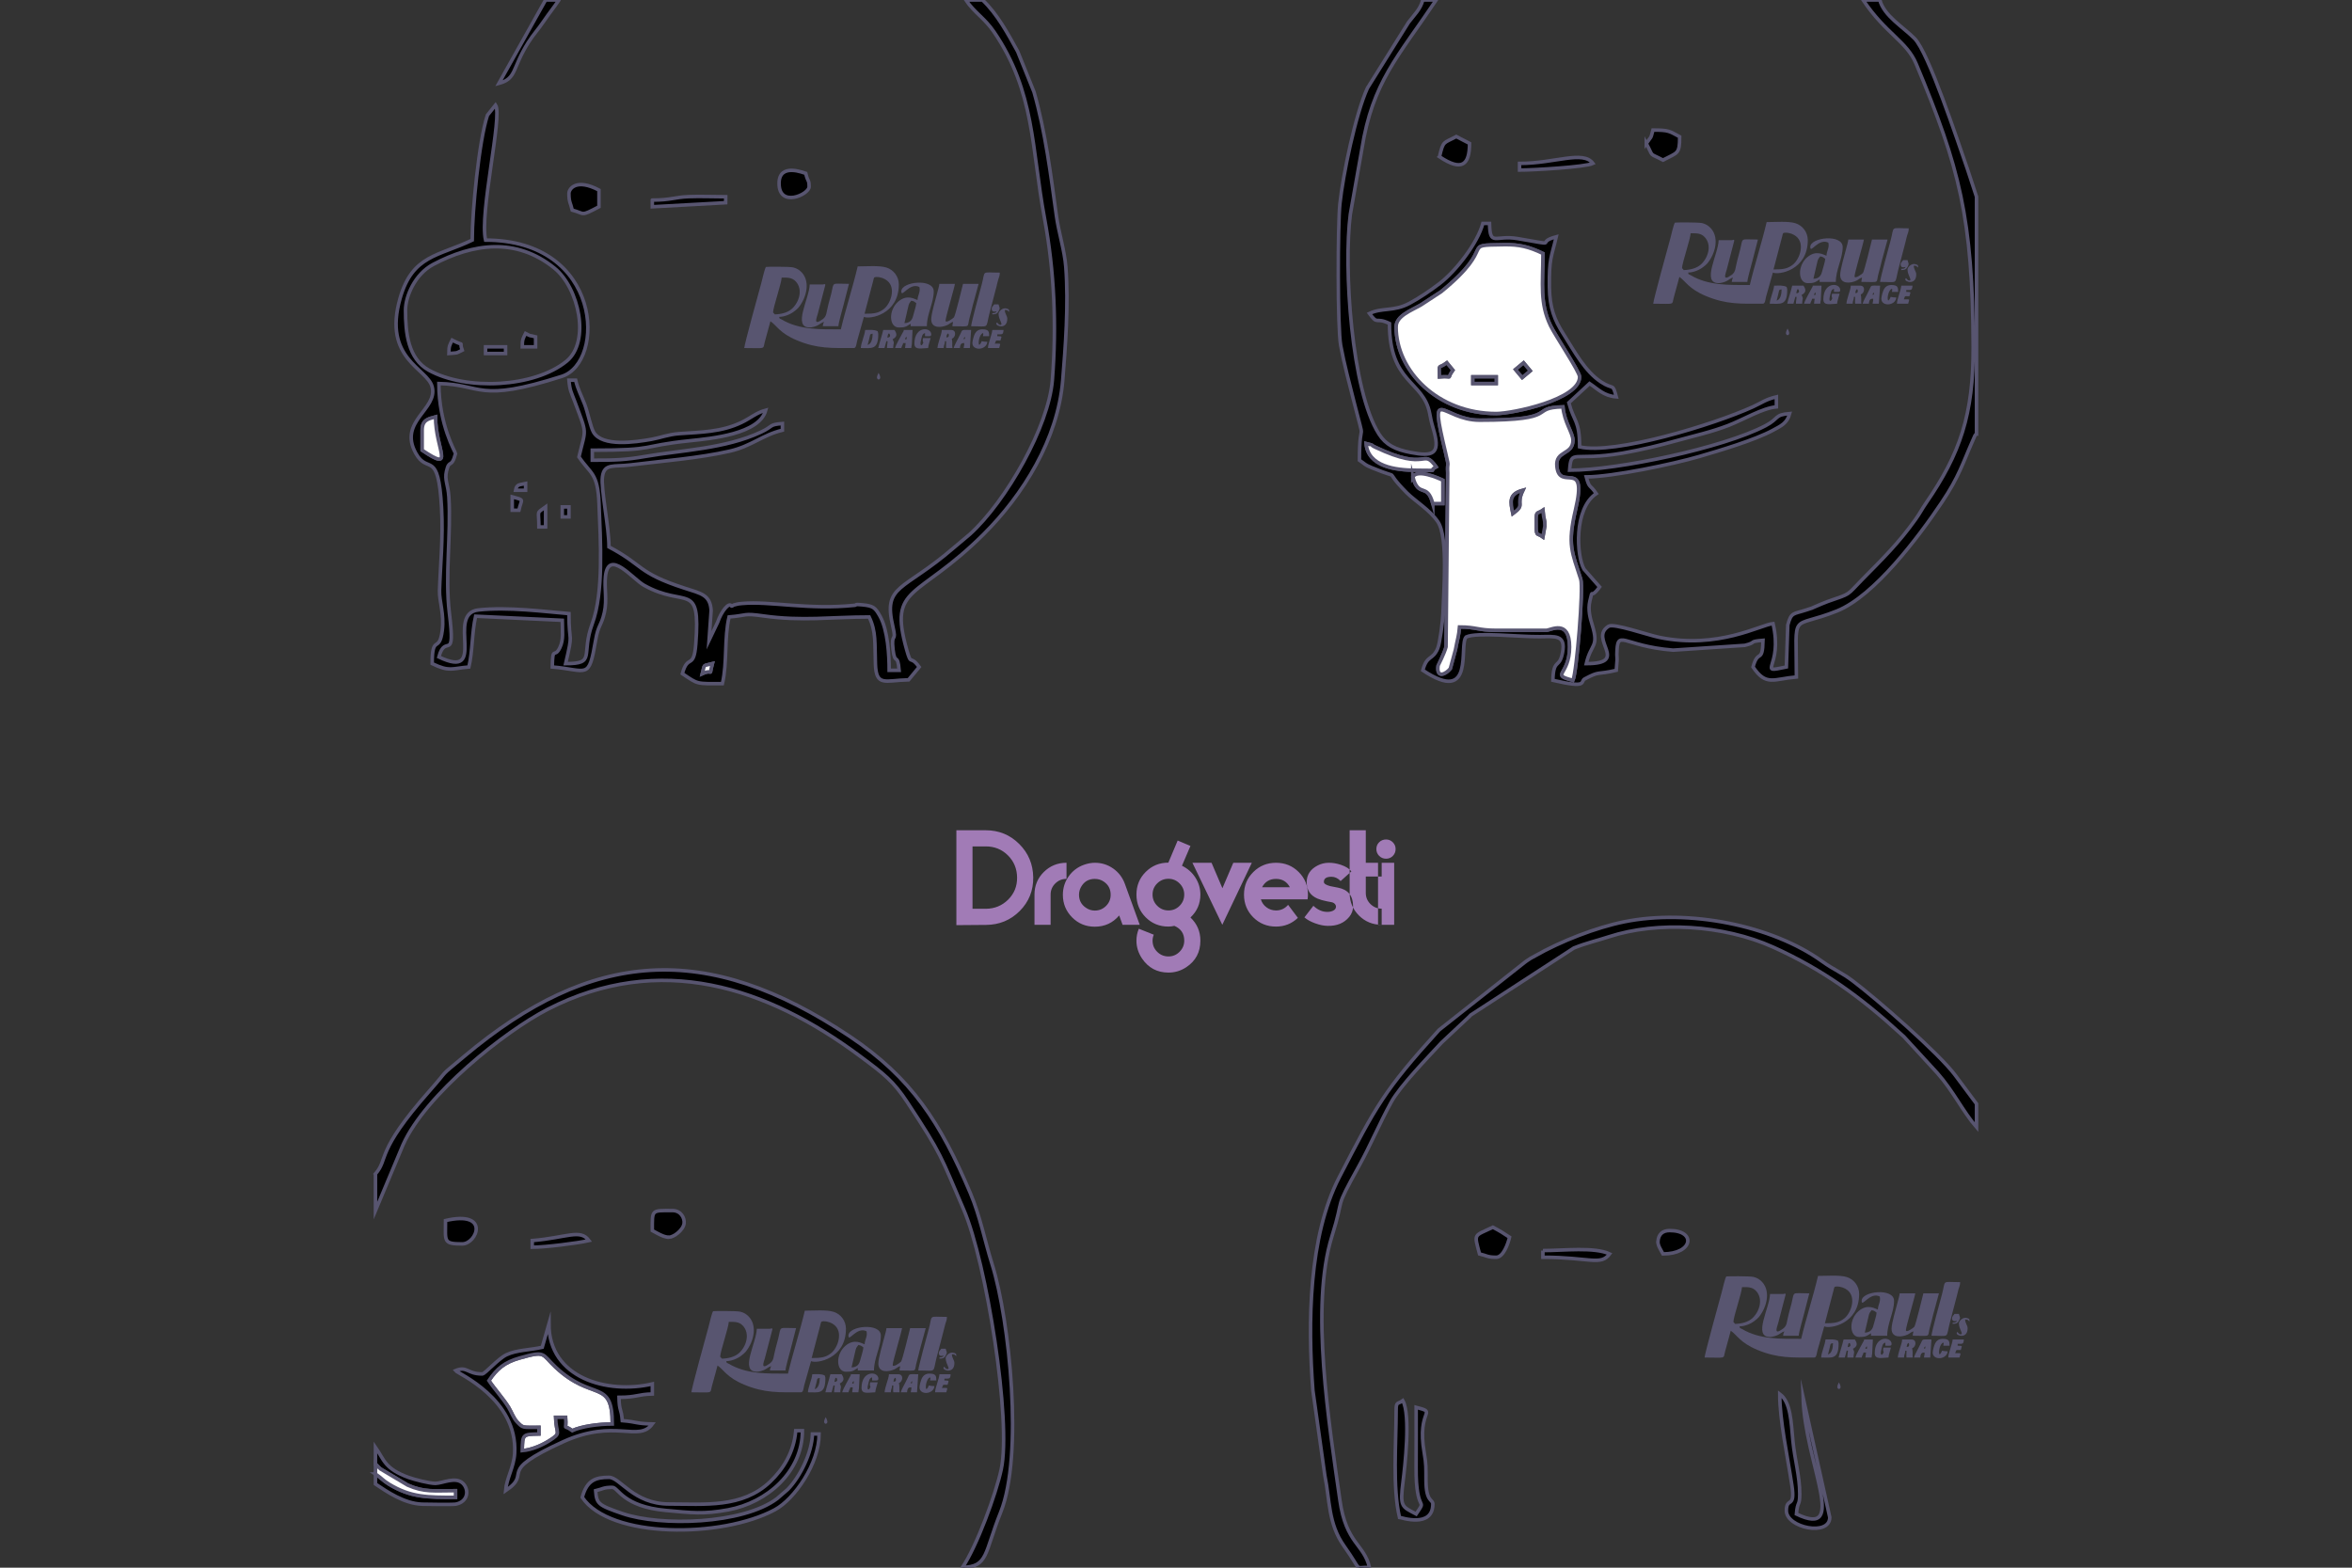 <?xml version="1.0" encoding="UTF-8"?>
<!DOCTYPE svg PUBLIC "-//W3C//DTD SVG 1.1//EN" "http://www.w3.org/Graphics/SVG/1.1/DTD/svg11.dtd">
<!-- Creator: CorelDRAW 2017 -->
<svg xmlns="http://www.w3.org/2000/svg" xml:space="preserve" width="50.8mm" height="33.867mm" version="1.1" style="shape-rendering:geometricPrecision; text-rendering:geometricPrecision; image-rendering:optimizeQuality; fill-rule:evenodd; clip-rule:evenodd"
viewBox="0 0 5079.98 3386.66"
 xmlns:xlink="http://www.w3.org/1999/xlink">
 <rect x="0" y="0" width="5079.98" height="3386.66" fill="#333333" stroke="none"/>
 <defs>
  <style type="text/css">
   <![CDATA[
    .str0 {stroke:#585570;stroke-width:7.62;stroke-miterlimit:22.926}
    .fil0 {fill:none}
    .fil3 {fill:#585570}
    .fil4 {fill:#A17BB6}
    .fil1 {fill:black}
    .fil2 {fill:white}
   ]]>
  </style>
 </defs>
 <g id="Capa_x0020_1">
  <rect class="fil0" x="-0" width="5079.99" height="3386.66"/>
  <rect class="fil0" x="-0" width="5079.99" height="3386.66"/>
  <g id="_2293499541344">
   <path class="fil1 str0" d="M3094.71 1087.83c-12.51,-46.85 -30.71,-10.79 -43.22,-57.63 10.2,-17.51 55.39,2.67 64.84,7.2l0 50.43 -21.62 0zm7.21 -79.24c-20.57,10.19 13.66,7.2 -43.23,7.2 -45.63,0 -103.96,-8.32 -108.06,-57.63 23.38,6.24 4.46,0.69 20.52,8.29 115.56,54.72 99.67,-0.31 130.77,42.14zm93.65 -100.87c179.03,0 104.39,-27.12 180.11,-28.81 2.71,32.66 21.61,56.38 21.61,72.04 0,32.54 -38.48,21.6 -34.67,56.9 5.99,55.46 66.93,-20.4 40.32,92.84 -18.09,76.98 -7.38,92.26 11.29,150.8 5.89,18.47 -8.79,201.17 -16.94,218.17 -49.83,-13.31 -7.21,-9.49 -7.21,-72.05 0,-61.3 -41.2,-36.02 -50.42,-36.02l-108.06 0c-40.01,0 -42.73,-7.21 -79.26,-7.21 -1.7,20.48 -4.52,25.81 -8.74,48.92l-11.1 40.96c-8.55,11.17 -30.44,23.1 -26.39,-6.22 0.1,-0.67 13.27,-26.13 17.17,-40.56l3.6 -375.74c-1.53,-27.16 3.79,-8.46 -3.95,-40.9 -37.68,-157.8 -8.63,-73.12 72.64,-73.12zm-180.1 -201.71c0,-23.72 33.27,-35.41 53.55,-47.3l43.56 -28.49c126.04,-102.71 36.16,-100.13 136.78,-101.65 31.83,-0.47 53.02,4.52 83.09,18.95 0,67.69 -7.16,106.94 16.59,156.31 10.04,20.9 62.66,99.38 62.66,110.25 0,49.06 -145.06,79.24 -180.1,79.24 -126.08,0 -216.13,-91.72 -216.13,-187.31zm1253.53 230.53l0 -511.49 -19.59 -59.66c-21.22,-60.96 -83.88,-251.29 -114.15,-282.09 -24.68,-25.11 -65.97,-48.8 -75.18,-83.3l-36.03 0c48.81,72.89 94.14,89.05 114.49,137.66 94.03,224.65 122.23,333.11 123.27,611.59 0.55,146.26 -27.97,230.56 -101.85,337.61 -9.05,13.12 -12.71,21.22 -22.56,35.07 -37.03,52.04 -71.36,85.34 -115.13,129.82 -35.13,35.7 -22.35,29.5 -74.78,47.69 -6.98,2.43 -21.54,8.82 -25.52,10.49 -15.63,6.57 1,0.56 -20.98,7.85 -27.71,9.2 -32.12,4.21 -39.62,32.42l-3.02 90.64c-66.27,14.04 -6.62,1.6 -28.81,-93.65 -26.32,2.18 -117.98,56.02 -245.79,29.66 -25.85,-5.33 -98.15,-30.94 -109.41,-23.95 -44.02,27.33 47.45,80.74 -48.24,80.74 10.43,-44.75 27.94,-34.49 12.69,-84.2 -4.1,-13.36 -9.52,-32.05 -4.82,-51.44 7.79,-32.12 -1.64,0.77 20.95,-30.07l-33.69 -38.34c-16,-27.83 -22.63,-130.47 26.48,-163.37 -14,-20.92 -14.57,-9.67 -21.61,-36.02 56.36,0 189.22,-27.95 244.11,-44.07 43.38,-12.73 120.11,-35.38 159.35,-56.77 16.61,-9.06 30.31,-14.72 36,-36.04 -34.14,2.84 -21.69,10.3 -52.69,26.55 -90.54,47.43 -318.49,95.92 -422.79,95.92 3.97,-47.6 4.96,-18.28 114.36,-36.93 37.82,-6.45 81.81,-17.16 117.08,-27.01 38.46,-10.73 74.31,-18.38 111.36,-32.71 32.34,-12.51 74.12,-37.76 103.86,-40.23l0 -21.61c-23.19,5.4 -31.46,12.76 -50.55,21.49 -83.7,38.24 -299.09,104.14 -374.49,86.57 0,-58.22 -12.19,-53.19 -23.28,-95.31l44.89 -41.57c18.75,12.56 30.43,26.56 57.63,28.82 -8.34,-31.24 -5.3,-14.1 -32.73,-32.11 -34.64,-22.76 -56.96,-64.92 -82.28,-105.03 -17.95,-28.44 -28.92,-53.71 -29.46,-100.31 -0.72,-62.86 4.24,-63.06 14.8,-108.35 -48.71,13 13.64,20.37 -83.61,3.89 -48.49,-8.21 -59.35,18.03 -60.48,-32.71l-14.4 0c-11.44,42.83 -58.69,103.3 -93.48,129.85 -18.93,14.44 -43.72,31.43 -65.22,42.84 -34.29,18.19 -58.8,8.65 -86.25,21.82 19.35,26.41 11.83,6.55 43.22,21.61 0,130 73.29,123.06 86.86,194.13 5,26.22 3.84,17.37 10.15,41.53 12.13,46.45 -3.99,52.05 -50.78,43.16 -33.56,-6.38 -54.09,-16.67 -68.93,-39.98 -59.64,-93.61 -76.58,-361.37 -61.82,-474.65l24.89 -140.81c23.15,-145.96 78.18,-199.24 160.5,-322.18l-28.82 0c-5.4,20.25 -18.05,31.56 -30.9,48.35l-88.68 141.85c-25.35,55.27 -52.82,186.52 -59.52,250.26 -4.66,44.26 -5.31,267.85 1.78,305.99 7.74,41.65 18.49,81.2 28.88,122.42 26.15,103.72 11.56,26.33 11.56,125.31 13.04,8.73 10.3,9.47 26.92,16.31 72.62,29.87 17.69,-4.24 75.47,54.2 17.31,17.49 49.64,36.55 67.12,62.56 22.57,33.58 12.07,152.78 10.84,198.57 -0.42,15.5 -6.55,64.08 -11.33,75.11 -11.43,26.36 -23.09,13.22 -32.14,47.11 114.27,76.52 76.87,-55.48 93.66,-72.04 23.48,-10.86 111.88,-0.17 159.12,-0.63 32.7,-0.32 56.2,-4.77 49.07,34.09 -6.66,36.29 -19.81,11.73 -20.89,60.2 77.65,18.09 57.96,2.74 68.8,-3.06 33.74,-18.05 24.27,-8.35 68.08,-18.56 0.2,-2.44 1.73,-22.84 1.74,-23 0.02,-1.68 -0.21,-3.72 -0.2,-5.4 0.01,-1.68 -0.32,-3.75 -0.29,-5.4 1.26,-59.17 9.98,-18.63 121.58,-9.78l154.67 -10.31c27.94,-6.8 6.08,-8.16 39.49,-10.95 -1.16,51.62 -10.96,17.74 -21.61,57.64 28.33,42.32 44.46,25.7 93.65,21.61 0,-147.67 -15.04,-101.28 87.82,-142.71 80.59,-32.47 176.09,-159.65 226.38,-234.7 37.58,-56.08 44.52,-83.34 67.24,-134.46 6.79,-15.26 2.27,-6.39 7.59,-14.04z"/>
   <path class="fil1 str0" d="M1517 1455.25c5.79,-21.71 -0.1,-15.82 21.61,-21.61 -8.31,31.1 3.46,10.24 -21.61,21.61zm-605.16 -525.91c0,-21.89 12.5,-24.46 28.82,-28.81 0,70.66 43.53,120.48 -28.82,72.03l0 -43.22zm-36.02 -259.36c0,-29.2 19.8,-77.49 59.78,-98.71 86.23,-45.76 179.37,-58.82 261.72,7.76 53.28,43.08 77.89,159.17 26.51,201.23 -69.84,57.17 -216.9,64.21 -297.64,19.47 -44.96,-24.92 -50.37,-80.85 -50.37,-129.75zm1246.33 -669.98l-36.03 0c18.34,27.37 40.25,38.71 60.8,68.88 88.3,129.65 80.95,251.06 109.03,402.46 21.14,113.96 26.32,230.56 17.03,349.48 -7.83,100.23 -99.66,262.04 -178.23,333.26l-35.22 29.62c-109.76,94.74 -152.5,78.58 -131.08,169.72 8.84,37.6 -4.29,9.75 0.41,50.1 4.08,35.01 9.91,5.28 13.18,44.52l-21.61 0c0,-31.93 -2.71,-86.37 -19.83,-117.05 -10.37,-18.56 -14.5,-22.09 -38.01,-24.38 -18.75,-1.83 -11.35,0.46 -16.7,1.01 -99.43,10.35 -183.03,-9.32 -242.66,-3.98 -11.21,1 -9.59,1.29 -18.38,3.33 -1.3,0.31 -4.31,3.61 -5.21,1.99 -4.78,-8.53 -21.22,10.54 -29.62,35.23l-18.62 39.01 4.55 -64.62c-2.25,-33.7 -21.38,-36.33 -57.54,-48.08 -102.51,-33.26 -87.4,-48.94 -163.14,-89.02 0,-43.33 -17.67,-125.31 -14.11,-151.73 3.94,-29.2 24.22,-20.97 60.3,-25.41 72.39,-8.9 148.21,-14.61 215.06,-29.89 46.29,-10.58 71.35,-35.32 113.38,-45.11l0 -14.41c-30.37,2.53 -18.17,5.34 -46.33,18.51 -77.46,36.24 -171.37,38.95 -249.96,52.62 -42.78,7.43 -63.9,8.12 -114.35,8.12l0 -21.62c142.75,0 99.08,-8.8 210.12,-20.4 47.35,-4.95 150.71,-14.41 164.5,-66.05 -20.87,5.58 -31.58,16.51 -52.65,26.6 -43.18,20.69 -87.01,20.69 -134.4,24.09 -23.23,1.67 -41.6,9.06 -59.97,12.28 -34.96,6.12 -105.77,16.67 -124.84,-15.3 -5.95,-9.96 -13.06,-44.34 -19.14,-60.11 -7.76,-20.1 -15.1,-32.87 -19.64,-52.4l-14.42 0c1.91,22.84 5.03,25.91 12.29,45.36 28.17,75.4 24.11,56.9 9.33,120.35 25.02,37.35 40.63,33.45 43.34,100.73 3.33,82.33 10.14,192.71 -14.53,259.47 -25.14,68 8.77,86.46 -57.62,86.46 17.03,-73.13 7.19,-39.12 7.19,-108.07 -53.68,-4.46 -130.91,-14.76 -195.24,-7.94 -71.88,7.62 21.7,153.13 -85.71,101.59 14.11,-52.85 36.11,16.04 22.72,-94.64 -9.75,-80.62 3.89,-170.24 -1.13,-251.25 -1.66,-26.8 -9.6,-36.01 -5.17,-55.45 6.33,-27.74 10.47,-3.96 19.6,-38.11 0,-2.46 -36.02,-61.83 -36.02,-151.29 94.82,2.11 82.65,42.94 265.5,-15.46 94.97,-30.33 88.14,-294.32 -164.65,-294.32 -13.44,-57.69 36.88,-269.07 21.62,-291.79l-17.52 21.86c-18.36,55.45 -32.92,208.34 -32.92,269.93 -73.09,35.07 -128.91,32.03 -155.68,125.3 -37.79,131.68 58.78,151.31 69.23,191.69 12.68,48.92 -73.71,74.07 -35.5,143.37 26.15,47.45 48.58,-10.78 55.78,118.07 3.63,65.08 -2.92,127.43 -4.43,178.68 -0.69,23.19 10.34,50.81 5.97,85.79 -6.42,51.39 -21.82,6.73 -21.82,72.04 37.78,18.12 41.66,10.33 79.26,7.2 8.09,-34.74 6.31,-73.33 14.49,-109.67l187.22 8.81c0,23.99 3.42,41.22 -5.38,59.46 -11.64,24.14 -15.18,-5.95 -16.23,41.4 76.74,6.39 78.63,29.44 93.54,-57.74 5.83,-34.04 12.29,-30.44 18.97,-60.28 6.15,-27.54 -0.42,-51.88 2.34,-77.51 6.61,-61.33 58.45,5.05 83.28,19.01 90.48,50.8 122.24,-11.3 111.92,126.32 -4.29,57.23 -17.44,20.98 -29.09,64.61 35.03,23.45 29.02,21.61 86.45,21.61 10.72,-46.03 3.69,-98.05 14.41,-144.09 41.26,-3.43 29.43,-8.55 74.06,-2.25 83.91,11.83 146.71,2.25 228.51,2.25 15.27,31.82 11.94,56.48 13.59,101.68 1.82,49.71 20.56,35.21 71.64,34.09l22.84 -27.7c-20.61,-28.13 -16.55,0.23 -27.17,-37.67 -39.25,-140.05 22.16,-105.81 165.85,-248.69 85.97,-85.49 161.06,-206.17 171.35,-332.96 5.73,-70.8 12.85,-163.35 6.67,-244.9 -2.65,-35.03 -15.44,-75.15 -20.19,-109.49 -12.41,-89.67 -23.55,-181.06 -48.52,-268.46l-35.16 -87.31c-20.99,-38.14 -44.01,-81.06 -75.95,-111.36z"/>
   <path class="fil2 str0" d="M3318.05 1123.85c0,-20.57 2.26,-13.17 14.4,-21.61 2.03,24.33 4.24,16.17 4.2,34.2l-4.2 23.43c-14.44,-10.58 -14.4,2.48 -14.4,-36.02zm-50.44 -14.4c-5.31,-25.1 -9.31,-42.17 21.62,-50.44 -16.2,33.77 6.38,29.92 -21.62,50.44zm-144.68 -128.61c7.74,32.44 2.42,13.74 3.95,40.9l-3.6 375.74c-3.9,14.43 -17.07,39.89 -17.17,40.56 -4.05,29.32 17.84,17.39 26.39,6.22l11.1 -40.96c4.22,-23.11 7.04,-28.44 8.74,-48.92 36.53,0 39.25,7.21 79.26,7.21l108.06 0c9.22,0 50.42,-25.28 50.42,36.02 0,62.56 -42.62,58.74 7.21,72.05 8.15,-17 22.83,-199.7 16.94,-218.17 -18.67,-58.54 -29.38,-73.82 -11.29,-150.8 26.61,-113.24 -34.33,-37.38 -40.32,-92.84 -3.81,-35.3 34.67,-24.36 34.67,-56.9 0,-15.66 -18.9,-39.38 -21.61,-72.04 -75.72,1.69 -1.08,28.81 -180.11,28.81 -81.27,0 -110.32,-84.68 -72.64,73.12z"/>
   <path class="fil2 str0" d="M3181.16 828.48l0 -14.4 50.44 0 0 14.4 -50.44 0zm123.92 -27.37l-17.29 14.4 -14.42 -17.29 17.29 -14.4 14.42 17.29zm-195.96 12.97c0,-31.32 -4.02,-15.32 15.85,-30.26l12.97 15.84c-16.22,22.14 4.64,11.62 -28.82,14.42zm-93.65 -108.07c0,95.59 90.05,187.31 216.13,187.31 35.04,0 180.1,-30.18 180.1,-79.24 0,-10.87 -52.62,-89.35 -62.66,-110.25 -23.75,-49.37 -16.59,-88.62 -16.59,-156.31 -30.07,-14.43 -51.26,-19.42 -83.09,-18.95 -100.62,1.52 -10.74,-1.06 -136.78,101.65l-43.56 28.49c-20.28,11.89 -53.55,23.58 -53.55,47.3z"/>
   <path class="fil1 str0" d="M4269 2435.02l0 -50.43 -46.12 -61.95c-34.89,-46.85 -167.7,-163.28 -221.32,-203.73 -23.89,-18.04 -41.08,-24.13 -65.99,-42.07 -108.89,-78.47 -289.16,-113.44 -427.3,-85.56 -60.88,12.29 -137.49,42.06 -192.81,73.75 -12.54,7.18 -6.71,3.05 -18.02,10.79 -1.26,0.85 -2.9,2.18 -4.15,3.06l-185.18 146.2c-119.51,131.81 -135.33,163.23 -215.33,317.79 -66.38,128.26 -68.17,315.22 -57.09,460.95l25.78 183.72c11.01,53.03 6.88,103.69 41.54,152.4 41.35,58.08 19.53,45.25 54.82,46.03 -11.88,-50.98 -50.43,-50.64 -63.84,-145.08 -23.1,-162.76 -64.62,-418.9 -17.28,-570 29.06,-92.72 2.5,-50.89 57.92,-151.01 26.3,-47.51 43.83,-90.88 70.13,-138.79 19.23,-35.03 79.1,-96.69 108.85,-128.89l59.48 -55.8c1.04,-1.05 2.45,-2.65 3.49,-3.71l222.67 -144.74c28.19,-11.27 47.51,-15.14 76.35,-24.52 104.16,-33.85 246.36,-25.95 353.99,22.51 107.26,48.31 190.09,108.84 274.69,186.38 1.09,1 2.7,2.41 3.79,3.41 1.08,1.02 2.74,2.38 3.81,3.4l72.43 78.86c34.47,38.75 55.35,83.28 84.69,117.03z"/>
   <path class="fil1 str0" d="M810.98 2535.88l0 79.24 59.52 -142.19c48.28,-107.94 219.37,-244.8 312.54,-292.62 242.59,-124.52 473.66,-48.22 674.64,101.34 52.88,39.35 72.02,54.05 102.08,99.64 75.43,114.42 71.5,115.38 121.56,231.44 49.54,114.84 103.49,457.46 81.22,561.5 -11.66,54.52 -52.97,165.98 -83.61,211.74 55.43,-1.23 46.98,-30.76 82.45,-119.26 48.9,-122.04 19.41,-414.04 -18.54,-535.4 -16.06,-51.39 -25.79,-103.66 -47.31,-154.41 -63.89,-150.69 -126.3,-248.39 -260.04,-337.91 -310.38,-207.74 -558.34,-187.45 -832.22,42.51 -60.77,51.02 -27.82,21.11 -75.81,75.49 -117.79,133.42 -87.42,145.46 -116.48,178.89z"/>
   <path class="fil2 str0" d="M1055.93 2982.54c12.82,19.14 30.97,38.66 42.8,58.05 5.91,9.68 10.54,23.56 18.69,31.75 12.68,12.77 9.88,11.06 46.57,11.06l0 14.41c-35.56,0.79 -35.23,0.46 -36.02,36.02 21.61,-1.8 44.18,-12.52 58.38,-21.45 27.98,-17.61 14.49,-13.52 13.66,-50.59l21.62 0c2.78,33.46 -7.73,12.59 14.4,28.81 19.21,-9.21 56.66,-14.41 86.45,-14.41 0,-99.03 -41.95,-47.44 -122.31,-122.67 -30.93,-28.96 -20.37,-36.12 -77.67,-19.93 -32.1,9.06 -48.99,22.7 -66.57,48.95z"/>
   <path class="fil1 str0" d="M1221.63 3061.79l-21.62 0c0.83,37.07 14.32,32.98 -13.66,50.59 -14.2,8.93 -36.77,19.65 -58.38,21.45 0.79,-35.56 0.46,-35.23 36.02,-36.02l0 -14.41c-36.69,0 -33.89,1.71 -46.57,-11.06 -8.15,-8.19 -12.78,-22.07 -18.69,-31.75 -11.83,-19.39 -29.98,-38.91 -42.8,-58.05 17.58,-26.25 34.47,-39.89 66.57,-48.95 57.3,-16.19 46.74,-9.03 77.67,19.93 80.36,75.23 122.31,23.64 122.31,122.67 -29.79,0 -67.24,5.2 -86.45,14.41 -22.13,-16.22 -11.62,4.65 -14.4,-28.81zm-237.74 -100.87c4.32,5.91 134.6,61 127.72,178.72 -1.76,30.06 -17.37,53.15 -19.66,80.64 61.08,-40.9 -26.05,-37.2 124.7,-105.84 111.53,-50.79 162.69,2.15 192.28,-38.25 -37.15,-0.82 -31.03,-4.39 -64.84,-7.2 -2.33,-27.99 -6.5,-18.77 -7.2,-50.43 38.36,0 40.3,-6.5 72.04,-7.2l0 -21.62c-96.89,22.58 -223.33,-12.44 -223.33,-129.67l-14.41 50.43c-25.41,5.92 -55.39,5.68 -77.43,16.22 -18.31,8.76 -46.16,41.41 -52.24,41.41 -32.82,0 -32.4,-17.63 -57.63,-7.21z"/>
   <path class="fil1 str0" d="M1322.48 3213.07c12.83,0 22.5,41.45 115.88,49.92 56.5,5.12 80.74,8.52 134.25,-1.32 84.42,-15.51 160.51,-82.24 160.51,-171.07l-14.41 0c-3.94,47.38 -27.6,83.82 -55.39,110.31 -60.15,57.33 -141.23,48.19 -218.37,48.19 -76.66,0 -105.65,-57.64 -129.68,-57.64 -28.01,0 -47.57,5.57 -57.63,43.22 59.84,89.36 301.71,88.31 415.85,26.82 42.91,-23.12 95.65,-100.01 95.65,-163.69l-14.4 0c-0.91,40.25 -26.82,92.68 -53.23,119.68l-23.19 20.03c-74.13,55.69 -251.83,60.26 -333.41,32.36 -53.93,-18.43 -56.11,-21.52 -58.45,-49.6 16.16,-3.76 16.56,-7.21 36.02,-7.21z"/>
   <path class="fil1 str0" d="M3094.71 3249.1c0,-10.29 -14.51,-4.14 -14.78,-50.06 -0.17,-28.35 0.61,-34.91 -3.89,-60.95 -16.54,-95.51 30.68,-85.09 -17.35,-97.91 0,43.22 0.21,86.51 -0.06,129.73 -0.65,104.93 25.62,62.63 0.06,100.8 -31.35,-16.59 -35.34,-14.98 -28.2,-71.29 3.72,-29.29 16.68,-142.86 -0.62,-173.66 -11.29,8.28 -14.4,1.33 -14.4,21.62 0,69.69 -7.93,165.58 7.2,230.53 2.81,0.24 72.04,24.15 72.04,-28.81z"/>
   <path class="fil1 str0" d="M3894.38 3018.56c3.95,143 99.61,306.85 -14.41,252.15 2.46,-29.6 7.2,-16.1 7.2,-43.23 0,-38.93 -10.69,-73.2 -14.77,-114.9 -3.97,-40.66 -4.46,-83.64 -28.45,-101.22 0,57.46 16.55,132.37 26.36,197.81 7.73,51.59 -11.96,23.73 -11.96,54.33 0,36.98 93.66,56.02 93.66,14.41l-57.63 -259.35z"/>
   <path class="fil1 str0" d="M810.98 3162.65l7.08 7.34c0.96,0.83 2.71,2.48 3.82,3.37l58.7 34.96c36.15,15.8 55.92,11.96 103.31,11.96l0 14.4c-59.99,0 -96.5,0.38 -144.14,-28.76 -13.34,-8.15 -15.31,-12.66 -28.77,-21.66l0 21.61c24.6,16.47 61.64,42.12 100.5,43.58 9.83,0.37 66.39,1.07 72.72,-0.09 26.53,-4.87 29.57,-30.98 15.76,-44.76 -15.58,-15.53 -44.12,-0.34 -59.33,-0.06 -12.77,0.23 -46.58,-8.62 -57.92,-12.76 -52.23,-19.08 -52.61,-37.65 -71.73,-65.15l0 36.02z"/>
   <path class="fil2 str0" d="M3058.69 1015.79c56.89,0 22.66,2.99 43.23,-7.2 -31.1,-42.45 -15.21,12.58 -130.77,-42.14 -16.06,-7.6 2.86,-2.05 -20.52,-8.29 4.1,49.31 62.43,57.63 108.06,57.63z"/>
   <path class="fil1 str0" d="M3555.78 309.78c16.88,31.9 4.12,19.14 36.02,36.02 31.59,-16.72 36.02,-12.35 36.02,-50.43 -22.46,-11.89 -22.59,-14.41 -57.63,-14.41 -5.54,20.75 -2.85,12.17 -14.41,28.82z"/>
   <path class="fil1 str0" d="M3231.6 2715.99c15.09,0 25.38,-28.52 28.81,-43.23 -14.33,-9.6 -19.96,-13.11 -36.02,-21.61 -41.61,19.96 -40.84,12.29 -28.82,57.63 16.16,3.76 16.57,7.21 36.03,7.21z"/>
   <path class="fil1 str0" d="M1228.82 417.84c0,19.46 3.45,19.87 7.21,36.02 27.95,7.42 16.74,14.44 57.63,-7.2l0 -36.03c-48.89,-25.86 -64.84,-2.9 -64.84,7.21z"/>
   <path class="fil1 str0" d="M1207.21 0l-28.81 0 -100.86 180.1c38.75,-10.35 28.29,-32.72 63.26,-88.03 11.94,-18.88 20.49,-26.94 33.36,-45.88 12.65,-18.59 22.58,-30.55 33.05,-46.19z"/>
   <path class="fil1 str0" d="M1444.95 2672.76c9.59,0 30.95,-15.17 32.61,-30.2 1.23,-11.12 -6.65,-27.44 -25.4,-27.44 -45.8,0 -43.23,-2.43 -43.23,43.23 9.1,4.81 23.82,14.41 36.02,14.41z"/>
   <path class="fil1 str0" d="M998.29 2687.17c31.67,0 60.9,-73.01 -36.02,-50.44 0,45.13 -5.52,50.44 36.02,50.44z"/>
   <path class="fil1 str0" d="M1682.69 396.23c0,53.36 64.84,23.8 64.84,7.2 0,-16.5 -2.44,-8.38 -7.21,-28.82 -3.44,-0.82 -57.63,-24.04 -57.63,21.62z"/>
   <path class="fil2 str0" d="M810.98 3184.26c13.46,9 15.43,13.51 28.77,21.66 47.64,29.14 84.15,28.76 144.14,28.76l0 -14.4c-47.39,0 -67.16,3.84 -103.31,-11.96l-58.7 -34.96c-1.11,-0.89 -2.86,-2.54 -3.82,-3.37l-7.08 -7.34 0 21.61z"/>
   <path class="fil1 str0" d="M3109.12 338.6c48.81,32.68 64.84,17.06 64.84,-28.82l-28.61 -14.8c-27.66,14.91 -28,8.27 -36.23,43.62z"/>
   <path class="fil2 str0" d="M911.84 929.34l0 43.22c72.35,48.45 28.82,-1.37 28.82,-72.03 -16.32,4.35 -28.82,6.92 -28.82,28.81z"/>
   <path class="fil2 str0" d="M3051.49 1030.2c12.51,46.84 30.71,10.78 43.22,57.63l21.62 0 0 -50.43c-9.45,-4.53 -54.64,-24.71 -64.84,-7.2z"/>
   <path class="fil1 str0" d="M3282.02 353l0 14.41c29.31,0 142.05,-6.51 158.5,-14.41 -21.16,-28.87 -81.77,0 -158.5,0z"/>
   <path class="fil1 str0" d="M3581.01 2680.91c-0.93,9.14 5.42,17.72 10.79,27.87 65.22,0 72.07,-50.43 14.41,-50.43 -15.93,0 -23.78,8.67 -25.2,22.56z"/>
   <path class="fil1 str0" d="M3332.45 2701.57l0 14.42c101.44,0 124.85,19.04 144.08,-7.21 -31.92,-15.32 -99.75,-7.21 -144.08,-7.21z"/>
   <path class="fil1 str0" d="M1408.93 432.25l0 14.41 158.4 -8.77 0.1 -12.84c-25.64,0 -54.32,-1.27 -79.52,-0.28 -31.97,1.27 -38.56,7.48 -78.98,7.48z"/>
   <path class="fil1 str0" d="M1149.58 2694.37c27.76,0 98.41,-8.8 122.47,-14.41 -18.87,-25.76 -47.13,-6.26 -122.47,0l0 14.41z"/>
   <path class="fil1 str0" d="M3318.05 1123.85c0,38.5 -0.04,25.44 14.4,36.02l4.2 -23.43c0.04,-18.03 -2.17,-9.87 -4.2,-34.2 -12.14,8.44 -14.4,1.04 -14.4,21.61z"/>
   <polygon class="fil1 str0" points="3181.16,828.48 3231.6,828.48 3231.6,814.08 3181.16,814.08 "/>
   <path class="fil1 str0" d="M3267.61 1109.45c28,-20.52 5.42,-16.67 21.62,-50.44 -30.93,8.27 -26.93,25.34 -21.62,50.44z"/>
   <path class="fil1 str0" d="M1127.97 749.24l28.82 0 0 -21.62c-19.07,-5.06 -5.92,0.57 -21.61,-7.2 -5.05,10.17 -7.21,11.96 -7.21,28.82z"/>
   <path class="fil1 str0" d="M3109.12 814.08c33.46,-2.8 12.6,7.72 28.82,-14.42l-12.97 -15.84c-19.87,14.94 -15.85,-1.06 -15.85,30.26z"/>
   <polygon class="fil1 str0" points="1048.72,763.64 1091.95,763.64 1091.95,749.24 1048.72,749.24 "/>
   <path class="fil1 str0" d="M969.48 763.64c22.3,-1.89 13.62,0.09 28.81,-7.2 -8.52,-23.57 9.34,-5.24 -21.61,-21.62 -5.05,10.19 -7.2,11.97 -7.2,28.82z"/>
   <path class="fil1 str0" d="M1163.99 1138.26l14.41 0 0 -43.23c-20.84,15.28 -14.41,5.87 -14.41,43.23z"/>
   <polygon class="fil1 str0" points="3273.37,798.22 3287.79,815.51 3305.08,801.11 3290.66,783.82 "/>
   <path class="fil1 str0" d="M1106.36 1102.24l14.4 0c5.28,-24.9 13.76,-21.3 -14.4,-28.82l0 28.82z"/>
   <polygon class="fil1 str0" points="1214.42,1116.64 1228.82,1116.64 1228.82,1095.03 1214.42,1095.03 "/>
   <path class="fil2 str0" d="M1517 1455.25c25.07,-11.37 13.3,9.49 21.61,-21.61 -21.71,5.79 -15.82,-0.1 -21.61,21.61z"/>
   <path class="fil1 str0" d="M1113.56 1059.01l21.62 0 0 -14.4c-12.64,3.02 -19.31,0.9 -21.62,14.4z"/>
   <g>
    <path class="fil3" d="M3636.66 583.41l-3.75 -4.33c0.34,-11.5 18.3,-63.22 18.56,-75.1 10.79,0 21.98,-1.09 30.63,8.42 15.69,17.25 7.3,44.31 -8.05,58.59 -9.4,8.73 -24.14,12.13 -37.39,12.42zm193.86 -1.34l18.78 -71.43c1.45,-6.06 1.01,-8 6.8,-8 9.57,0 17.62,3.42 23.15,7.81 20.15,16.03 7.31,49.95 -6.75,61.09 -11.65,9.21 -21.59,10.53 -41.98,10.53zm-259.83 74.04c46.94,0 40.22,3.45 44.15,-12.4 1.35,-5.43 2.85,-9.9 4.05,-14.79 2.63,-10.71 5.98,-20.56 8.35,-30.7 13.68,9.16 19.75,25.57 57.1,41.18 44.75,18.7 75.7,16.71 123.3,16.71 5.07,0 5.43,-9.94 6.72,-14.82l14.82 -52.49c12.34,5.92 75.39,-5.03 75.39,-70.01 0,-17.08 -11.21,-31.75 -26.72,-36.56 -15.66,-4.85 -42.1,-2.48 -62.14,-2.48 -10.02,43 -26.76,94.81 -36.35,135.97 -45.59,0 -89.49,1.48 -128.05,-21.38 -4.66,-2.77 -3.78,-0.11 -5.23,-5.54 11.42,0 24.57,-5.63 32.52,-11.91 2.69,-2.12 6.51,-4.92 8.67,-7.49 18.68,-22.11 28.03,-60.74 3.48,-80.46 -4.12,-3.31 -8.4,-5.5 -14.53,-7.02 -7.71,-1.92 -57.79,-1.54 -58.49,-1.03 -2.57,1.92 -8.45,28.66 -10.1,34.44 -4.69,16.38 -36.78,133.56 -36.94,140.78z"/>
    <path class="fil3" d="M3974.57 594.18c0,20.44 22.46,18 35.03,12.14 4.49,-2.1 7.02,-5.4 12.09,-6.75 -0.43,5.23 -1.21,3.5 -1.35,9.42 43,0 30.05,4.77 37.86,-21.38 2.22,-7.43 3.91,-15.21 6.02,-23.6l12.67 -46.56 -33.66 0c-1.49,6.4 -16.79,68.68 -19.42,72.12 -1.97,2.56 -18.27,14.1 -18.27,7.3 0,-7 19.6,-72.38 20.19,-79.42l-33.66 0c-0.46,5.59 -2.87,12.82 -4.31,18.57 -3.81,15.24 -13.19,45.67 -13.19,58.16z"/>
    <path class="fil3" d="M3740.32 518.79l-28.27 0c-0.67,30.36 -37.73,92.89 0,92.89 5.29,0 13.19,-2.47 17.08,-4.46 4.67,-2.37 9.07,-6.37 13.88,-7.65 -1.41,2.95 -2.34,5.29 -2.69,9.42l33.66 0c0.78,-9.42 8.35,-34.73 11.04,-45.5l11.85 -46.04c-39.68,0 -31.69,-5.28 -38.23,21 -2.05,8.25 -4.15,15.71 -6.21,23.41 -4.88,18.27 -2.98,25.07 -12.44,31.99 -21.55,15.78 -12.39,-3.89 -10.44,-11.78l16.16 -61.93c0,-3.82 -2.88,-1.35 -5.39,-1.35z"/>
    <path class="fil3" d="M3916.68 602.26l8.89 -38.24c1.95,-6.43 3.02,-5.9 5.92,-10.23 7.84,1.83 5.51,1.86 10.77,5.39 -0.68,8.18 -4.83,18.84 -6.71,26.94 -2.09,8.99 -6.57,15.87 -18.87,16.14zm-6.73 -68.66c0,15.74 17.15,-19.93 39.04,-9.42 2.7,11.58 -3.79,17.41 -4.04,28.27 -5.41,-1.45 -21.87,-13.43 -41.36,3.06 -22.15,18.74 -20.22,56.17 0.98,56.17 12.41,0 15.13,-1.08 25.58,-8.07l0 5.38 35 0c0,-26.72 14.81,-50.42 14.81,-75.39 0,-28.52 -70.01,-21.23 -70.01,0z"/>
    <path class="fil3" d="M4060.73 608.99c40.18,0 31.03,6.53 39.32,-26.65l15.35 -58.69c1.43,-5.75 2.15,-9.43 3.78,-15.08 1.73,-6.02 3.48,-8.04 3.48,-15.36 -41.79,0 -30.33,-6.12 -39.32,26.65 -3.26,11.91 -22.45,81.99 -22.61,89.13z"/>
    <path class="fil3" d="M3837.25 649.38c1.1,-4.73 2.16,-8.87 3.55,-13.96 2.03,-7.44 0.38,-9.7 7.22,-10.27 0,10.46 -2.56,22.04 -10.77,24.23zm-14.81 6.73c22.66,0 37.7,4.94 37.7,-29.62 0,-3.63 -0.64,-3.71 -1.35,-6.73 -8.06,-3.87 -15.45,-2.69 -26.92,-2.69 -0.93,11.11 -9.2,28.93 -9.43,39.04z"/>
    <path class="fil3" d="M3881.68 633.44c-0.26,-0.44 -3.19,2.48 -0.9,-4.94 2.06,-6.68 0.93,-2.44 3.59,-3.49 3.7,7.72 -1.39,7.46 -2.69,8.43zm-21.54 22.67l13.46 0c1.16,-4.96 2.81,-9.53 4.04,-14.81l2.69 0c-0.13,5.86 -1.34,7.35 -1.34,14.81l13.46 0c0,-11.21 3.55,-9.59 -1.35,-18.85 11.62,-6.15 8.81,-13.08 4.04,-20.19l-24.23 0c-3.14,13.48 -7.76,26.13 -10.77,39.04z"/>
    <path class="fil3" d="M4007.18 633.07c0.95,-4.6 0.31,-5.5 3.74,-8.58 1.29,1.96 1.24,-0.07 1.57,3.44 0.57,6 -4.76,5.09 -5.31,5.14zm-19.15 23.04l13.47 0c0.16,-7.51 2.52,-7.3 2.69,-14.81l2.69 0c0,7.23 -0.9,10.55 0,14.81l13.46 0c-1.09,-5.15 0.62,-11.76 -1.34,-20.19 8.4,-2.25 10.99,-18.85 -1.35,-18.85l-20.19 0c-0.13,5.98 -3.18,13.59 -4.82,19.41 -1.54,5.47 -4.49,14.49 -4.61,19.63z"/>
    <path class="fil3" d="M3938.22 646.69c0,14.98 16.46,9.42 29.62,9.42 0.57,-6.82 3.81,-14.77 5.39,-21.54l-16.16 0c-0.75,3.22 -1.16,2.89 -0.67,6.33 0.83,5.86 2.12,0.88 0.67,4.44 -3.25,7.96 -7.87,5.99 -4.65,-5.9 2,-7.38 2.15,-13.9 8.69,-15.64l0 6.73c9.65,0 13.46,1.33 13.46,-4.04 0,-15.72 -36.35,-18.93 -36.35,20.2z"/>
    <path class="fil3" d="M3917.98 637.44c1.44,-4.17 0.16,-3.57 3.59,-5.54 -0.4,7.95 0.27,4.22 -3.59,5.54zm-21.49 18.67l13.46 0c1.2,-5.14 2.84,-5.63 4.04,-10.77l5.39 0 -1.35 10.77 13.46 0c0.1,-4.47 0.79,-4.76 1.15,-8.27l1.54 -30.77 -18.84 0c-1.1,4.71 0.32,0.4 -1.89,4.85 -4.28,8.62 -15.11,26.26 -16.96,34.19z"/>
    <path class="fil3" d="M4047.47 631.78c-0.28,5.85 1.08,3.58 -2.86,5.4 0.75,-4.21 0.11,-2.72 2.86,-5.4zm-24.43 24.33l13.46 0c0.9,-10.86 4.75,-10.67 9.42,-10.77 0,6.43 -0.91,5.58 -1.34,10.77l13.46 0 2.69 -39.04c-21.32,0 -18.23,-1.78 -22.91,8.05 -1.6,3.37 -3.05,6.18 -4.91,9.9 -2.87,5.74 -8.56,15.48 -9.87,21.09z"/>
    <path class="fil3" d="M4063.43 645.34c0,17.52 30.78,15.59 32.31,-2.69 -6.16,0 -8.1,-0.5 -12.12,-1.35 -2.17,4.1 -1.7,5.37 -5.39,8.08 -3.12,-3.75 0.45,-23.54 8.08,-25.58 1.7,4.1 0.54,0.31 0,6.73l13.46 0c0,-9.97 -0.95,-14.81 -14.8,-14.81 -8.48,0 -13.16,4.08 -16.14,9.44 -1.85,3.32 -5.4,14.97 -5.4,20.18z"/>
    <path class="fil3" d="M4097.08 656.11l24.24 0c2.52,-10.86 5.61,-9.42 -9.43,-9.42 3.98,-8.28 -0.55,-6.74 12.12,-6.74 2.01,-8.61 5.81,-9.42 -6.73,-9.42l0 -4.04c10.96,0 12.58,1.16 13.46,-9.42l-24.23 0c-0.53,6.38 -3.19,12.76 -4.84,19.39 -1.7,6.76 -4.43,12.63 -4.59,19.65z"/>
    <path class="fil3" d="M4119.97 582.07c0,13.44 11.73,24.84 3.11,23.8 -4.92,-0.59 -5.95,-8.19 -7.78,-3.08 -2.23,6.2 23.52,14.21 23.52,-9.95 0,-6.59 -5.2,-10.26 -5.39,-18.85 7.69,0.17 4.41,0.68 9.43,4.04 -0.13,-5.52 0.03,-5.14 -4.07,-6.84 -9.91,-4.12 -18.82,6.33 -18.82,10.88z"/>
    <path class="fil3" d="M4105.16 571.3c0,7.66 6.51,6.37 10.77,5.38 -2.61,3.56 -3.37,3.9 -9.42,4.04l0 2.69c7.8,0 10.67,-1.72 13.49,-6.72 4.37,-7.74 1.63,-7.69 -0.03,-14.82l-9.42 0c-1.82,2.71 -5.39,5.44 -5.39,9.43z"/>
    <path class="fil3" d="M3860.9 724.1c0.99,0 1.95,-0.72 2.43,-1.26 0.84,-0.94 1.11,-1.73 1.11,-3.11 0,-1.62 -0.69,-3.98 -1.38,-5.4l-2.23 -4.7 0 0c-0.02,0.08 -2.13,4.49 -2.5,5.49 -0.11,0.33 -0.19,0.67 -0.32,1.04 -0.53,1.64 -1.01,4.15 -0.22,5.63 0.5,0.94 1.75,2.31 3.11,2.31z"/>
   </g>
   <g>
    <path class="fil3" d="M1673.43 679.14l-3.75 -4.32c0.34,-11.5 18.3,-63.22 18.56,-75.1 10.79,0 21.98,-1.09 30.63,8.41 15.69,17.25 7.3,44.32 -8.06,58.59 -9.39,8.73 -24.13,12.13 -37.38,12.42zm193.86 -1.34l18.78 -71.42c1.45,-6.07 1.01,-8.01 6.8,-8.01 9.57,0 17.62,3.42 23.15,7.82 20.15,16.02 7.31,49.95 -6.75,61.08 -11.65,9.21 -21.59,10.53 -41.98,10.53zm-259.83 74.04c46.94,0 40.22,3.46 44.15,-12.39 1.35,-5.43 2.85,-9.91 4.05,-14.8 2.63,-10.7 5.98,-20.55 8.35,-30.69 13.68,9.16 19.75,25.57 57.1,41.17 44.75,18.7 75.7,16.71 123.3,16.71 5.07,0 5.43,-9.93 6.72,-14.81l14.81 -52.5c12.35,5.92 75.4,-5.03 75.4,-70.01 0,-17.07 -11.21,-31.74 -26.72,-36.55 -15.66,-4.85 -42.1,-2.49 -62.14,-2.49 -10.02,43.01 -26.76,94.82 -36.35,135.98 -45.59,0 -89.49,1.48 -128.05,-21.39 -4.66,-2.76 -3.78,-0.11 -5.23,-5.54 11.42,0 24.57,-5.62 32.52,-11.91 2.69,-2.12 6.51,-4.92 8.67,-7.48 18.68,-22.11 28.03,-60.75 3.48,-80.47 -4.12,-3.31 -8.4,-5.5 -14.53,-7.02 -7.71,-1.91 -57.79,-1.54 -58.49,-1.02 -2.57,1.91 -8.45,28.65 -10.1,34.44 -4.69,16.38 -36.78,133.56 -36.94,140.77z"/>
    <path class="fil3" d="M2011.34 689.92c0,20.44 22.46,18 35.03,12.13 4.49,-2.1 7.02,-5.39 12.09,-6.75 -0.43,5.23 -1.21,3.51 -1.35,9.43 43,0 30.05,4.77 37.86,-21.39 2.22,-7.42 3.91,-15.21 6.02,-23.6l12.67 -46.56 -33.66 0c-1.49,6.4 -16.79,68.68 -19.42,72.12 -1.97,2.57 -18.27,14.11 -18.27,7.31 0,-7.01 19.6,-72.39 20.19,-79.43l-33.66 0c-0.46,5.59 -2.87,12.82 -4.31,18.58 -3.81,15.23 -13.19,45.67 -13.19,58.16z"/>
    <path class="fil3" d="M1777.09 614.52l-28.27 0c-0.67,30.37 -37.73,92.9 0,92.9 5.29,0 13.19,-2.48 17.08,-4.46 4.67,-2.38 9.07,-6.37 13.88,-7.66 -1.41,2.95 -2.34,5.3 -2.69,9.43l33.66 0c0.78,-9.43 8.35,-34.74 11.04,-45.51l11.85 -46.04c-39.68,0 -31.69,-5.28 -38.23,21.01 -2.06,8.25 -4.15,15.7 -6.21,23.41 -4.88,18.27 -2.98,25.06 -12.44,31.99 -21.55,15.77 -12.39,-3.89 -10.44,-11.79l16.16 -61.93c0,-3.81 -2.88,-1.35 -5.39,-1.35z"/>
    <path class="fil3" d="M1953.45 697.99l8.89 -38.23c1.95,-6.44 3.02,-5.9 5.92,-10.23 7.84,1.83 5.51,1.86 10.77,5.38 -0.68,8.18 -4.83,18.84 -6.71,26.95 -2.09,8.99 -6.57,15.86 -18.87,16.13zm-6.73 -68.66c0,15.74 17.15,-19.93 39.04,-9.42 2.7,11.59 -3.79,17.41 -4.04,28.27 -5.41,-1.45 -21.87,-13.42 -41.36,3.06 -22.15,18.74 -20.22,56.18 0.98,56.18 12.41,0 15.13,-1.09 25.58,-8.08l0 5.39 35 0c0,-26.73 14.81,-50.42 14.81,-75.4 0,-28.51 -70.01,-21.23 -70.01,0z"/>
    <path class="fil3" d="M2097.5 704.73c40.18,0 31.03,6.53 39.32,-26.66l15.35 -58.69c1.43,-5.75 2.15,-9.43 3.78,-15.07 1.73,-6.03 3.48,-8.05 3.48,-15.36 -41.79,0 -30.33,-6.12 -39.32,26.65 -3.26,11.9 -22.45,81.98 -22.61,89.13z"/>
    <path class="fil3" d="M1874.02 745.11c1.1,-4.72 2.16,-8.87 3.55,-13.95 2.03,-7.45 0.38,-9.71 7.22,-10.28 0,10.47 -2.56,22.04 -10.77,24.23zm-14.81 6.73c22.66,0 37.7,4.94 37.7,-29.61 0,-3.64 -0.64,-3.72 -1.35,-6.73 -8.06,-3.87 -15.45,-2.7 -26.92,-2.7 -0.93,11.11 -9.2,28.93 -9.43,39.04z"/>
    <path class="fil3" d="M1918.45 729.18c-0.26,-0.45 -3.19,2.48 -0.9,-4.95 2.06,-6.68 0.93,-2.44 3.59,-3.48 3.7,7.71 -1.39,7.46 -2.69,8.43zm-21.54 22.66l13.46 0c1.16,-4.96 2.81,-9.53 4.04,-14.8l2.69 0c-0.13,5.85 -1.34,7.34 -1.34,14.8l13.46 0c0,-11.21 3.55,-9.59 -1.35,-18.84 11.62,-6.15 8.81,-13.08 4.04,-20.2l-24.23 0c-3.14,13.48 -7.76,26.13 -10.77,39.04z"/>
    <path class="fil3" d="M2043.95 728.81c0.95,-4.6 0.31,-5.51 3.74,-8.58 1.29,1.95 1.24,-0.08 1.57,3.43 0.57,6 -4.76,5.09 -5.31,5.15zm-19.15 23.03l13.47 0c0.16,-7.5 2.52,-7.3 2.69,-14.8l2.69 0c0,7.22 -0.9,10.54 0,14.8l13.46 0c-1.09,-5.15 0.62,-11.76 -1.34,-20.19 8.4,-2.24 10.99,-18.85 -1.35,-18.85l-20.19 0c-0.13,5.98 -3.18,13.6 -4.82,19.42 -1.54,5.47 -4.49,14.48 -4.61,19.62z"/>
    <path class="fil3" d="M1974.99 742.42c0,14.98 16.46,9.42 29.62,9.42 0.57,-6.82 3.81,-14.76 5.39,-21.54l-16.16 0c-0.75,3.22 -1.16,2.89 -0.67,6.33 0.83,5.87 2.12,0.89 0.67,4.44 -3.25,7.96 -7.87,5.99 -4.65,-5.9 2,-7.37 2.15,-13.89 8.69,-15.64l0 6.74c9.65,0 13.46,1.32 13.46,-4.04 0,-15.72 -36.35,-18.93 -36.35,20.19z"/>
    <path class="fil3" d="M1954.75 733.18c1.44,-4.17 0.16,-3.58 3.59,-5.55 -0.4,7.96 0.27,4.22 -3.59,5.55zm-21.49 18.66l13.46 0c1.2,-5.13 2.84,-5.63 4.04,-10.77l5.39 0 -1.35 10.77 13.46 0c0.1,-4.47 0.79,-4.76 1.15,-8.27l1.54 -30.77 -18.84 0c-1.1,4.71 0.32,0.41 -1.89,4.85 -4.28,8.63 -15.11,26.27 -16.96,34.19z"/>
    <path class="fil3" d="M2084.24 727.52c-0.28,5.84 1.08,3.57 -2.86,5.4 0.75,-4.21 0.11,-2.72 2.86,-5.4zm-24.43 24.32l13.46 0c0.9,-10.86 4.75,-10.66 9.42,-10.77 0,6.43 -0.91,5.59 -1.34,10.77l13.46 0 2.69 -39.04c-21.32,0 -18.23,-1.77 -22.91,8.06 -1.6,3.36 -3.05,6.17 -4.91,9.89 -2.87,5.75 -8.57,15.48 -9.87,21.09z"/>
    <path class="fil3" d="M2100.2 741.07c0,17.52 30.78,15.6 32.3,-2.69 -6.15,0 -8.09,-0.49 -12.11,-1.34 -2.17,4.1 -1.7,5.37 -5.39,8.07 -3.12,-3.74 0.45,-23.54 8.08,-25.58 1.7,4.11 0.54,0.32 0,6.74l13.46 0c0,-9.98 -0.95,-14.81 -14.8,-14.81 -8.48,0 -13.16,4.08 -16.14,9.44 -1.85,3.32 -5.4,14.97 -5.4,20.17z"/>
    <path class="fil3" d="M2133.85 751.84l24.24 0c2.52,-10.86 5.61,-9.42 -9.43,-9.42 3.97,-8.28 -0.55,-6.73 12.12,-6.73 2.01,-8.62 5.81,-9.42 -6.73,-9.42l0 -4.04c10.96,0 12.58,1.16 13.46,-9.43l-24.24 0c-0.53,6.38 -3.18,12.76 -4.83,19.39 -1.7,6.76 -4.43,12.63 -4.59,19.65z"/>
    <path class="fil3" d="M2156.74 677.8c0,13.44 11.73,24.84 3.11,23.81 -4.92,-0.59 -5.95,-8.2 -7.78,-3.09 -2.23,6.21 23.52,14.22 23.52,-9.95 0,-6.59 -5.2,-10.25 -5.39,-18.85 7.69,0.17 4.4,0.68 9.43,4.04 -0.13,-5.52 0.03,-5.13 -4.07,-6.84 -9.91,-4.12 -18.82,6.33 -18.82,10.88z"/>
    <path class="fil3" d="M2141.93 667.03c0,7.66 6.51,6.38 10.77,5.39 -2.61,3.55 -3.37,3.9 -9.43,4.03l0 2.69c7.81,0 10.68,-1.71 13.5,-6.71 4.37,-7.74 1.63,-7.69 -0.03,-14.83l-9.42 0c-1.82,2.71 -5.39,5.44 -5.39,9.43z"/>
    <path class="fil3" d="M1897.67 819.83c0.99,0 1.95,-0.71 2.43,-1.26 0.84,-0.94 1.11,-1.73 1.11,-3.11 0,-1.62 -0.69,-3.97 -1.38,-5.4l-2.23 -4.69 0 0c-0.02,0.07 -2.13,4.48 -2.5,5.49 -0.11,0.33 -0.19,0.66 -0.32,1.04 -0.53,1.64 -1.01,4.14 -0.22,5.62 0.5,0.94 1.75,2.31 3.11,2.31z"/>
   </g>
   <g>
    <path class="fil3" d="M1559.21 2935.07l-3.75 -4.33c0.34,-11.5 18.3,-63.22 18.56,-75.1 10.8,0 21.98,-1.09 30.63,8.42 15.7,17.25 7.31,44.31 -8.05,58.58 -9.4,8.74 -24.14,12.13 -37.39,12.43zm193.87 -1.34l18.78 -71.43c1.45,-6.06 1,-8.01 6.8,-8.01 9.56,0 17.61,3.43 23.14,7.82 20.15,16.03 7.32,49.95 -6.75,61.08 -11.64,9.22 -21.59,10.54 -41.97,10.54zm-259.83 74.04c46.94,0 40.22,3.45 44.14,-12.4 1.35,-5.43 2.85,-9.9 4.06,-14.79 2.63,-10.71 5.98,-20.56 8.34,-30.7 13.68,9.16 19.75,25.57 57.1,41.18 44.76,18.7 75.7,16.71 123.3,16.71 5.07,0 5.44,-9.94 6.72,-14.82l14.82 -52.49c12.34,5.92 75.39,-5.03 75.39,-70.01 0,-17.08 -11.2,-31.75 -26.72,-36.56 -15.65,-4.85 -42.09,-2.48 -62.13,-2.48 -10.02,43 -26.76,94.81 -36.35,135.97 -45.6,0 -89.49,1.48 -128.05,-21.38 -4.67,-2.77 -3.78,-0.11 -5.23,-5.54 11.41,0 24.57,-5.63 32.52,-11.91 2.68,-2.12 6.5,-4.93 8.67,-7.49 18.68,-22.11 28.03,-60.74 3.47,-80.47 -4.11,-3.3 -8.39,-5.49 -14.52,-7.01 -7.72,-1.92 -57.8,-1.55 -58.49,-1.03 -2.57,1.92 -8.46,28.66 -10.11,34.44 -4.68,16.38 -36.77,133.56 -36.93,140.78z"/>
    <path class="fil3" d="M1897.13 2945.84c0,20.44 22.46,18 35.02,12.14 4.49,-2.1 7.02,-5.4 12.1,-6.75 -0.44,5.23 -1.22,3.5 -1.35,9.42 42.99,0 30.04,4.77 37.85,-21.38 2.22,-7.43 3.91,-15.21 6.02,-23.6l12.67 -46.57 -33.65 0c-1.5,6.41 -16.79,68.68 -19.43,72.12 -1.96,2.57 -18.27,14.11 -18.27,7.31 0,-7 19.61,-72.38 20.19,-79.43l-33.65 0c-0.47,5.6 -2.87,12.83 -4.31,18.58 -3.81,15.24 -13.19,45.67 -13.19,58.16z"/>
    <path class="fil3" d="M1662.88 2870.45l-28.27 0c-0.68,30.36 -37.74,92.89 0,92.89 5.28,0 13.18,-2.47 17.08,-4.46 4.67,-2.37 9.06,-6.37 13.88,-7.65 -1.42,2.95 -2.35,5.29 -2.69,9.42l33.65 0c0.79,-9.42 8.35,-34.73 11.05,-45.5l11.84 -46.05c-39.68,0 -31.68,-5.27 -38.23,21.01 -2.05,8.25 -4.15,15.71 -6.2,23.41 -4.88,18.27 -2.98,25.07 -12.44,31.99 -21.55,15.77 -12.4,-3.89 -10.44,-11.78l16.15 -61.93c0,-3.82 -2.87,-1.35 -5.38,-1.35z"/>
    <path class="fil3" d="M1839.24 2953.92l8.88 -38.24c1.96,-6.43 3.03,-5.9 5.93,-10.23 7.84,1.83 5.5,1.86 10.77,5.39 -0.68,8.18 -4.83,18.84 -6.72,26.94 -2.08,8.99 -6.56,15.86 -18.86,16.14zm-6.73 -68.66c0,15.74 17.14,-19.93 39.04,-9.43 2.7,11.59 -3.8,17.42 -4.04,28.28 -5.42,-1.45 -21.87,-13.43 -41.36,3.06 -22.16,18.74 -20.23,56.17 0.97,56.17 12.41,0 15.14,-1.08 25.58,-8.07l0 5.38 35 0c0,-26.72 14.81,-50.42 14.81,-75.39 0,-28.52 -70,-21.23 -70,0z"/>
    <path class="fil3" d="M1983.29 2960.65c40.17,0 31.02,6.53 39.31,-26.65l15.35 -58.7c1.43,-5.75 2.16,-9.42 3.78,-15.07 1.74,-6.02 3.49,-8.04 3.49,-15.36 -41.8,0 -30.33,-6.12 -39.32,26.65 -3.27,11.91 -22.45,81.99 -22.61,89.13z"/>
    <path class="fil3" d="M1759.81 3001.04c1.1,-4.73 2.16,-8.87 3.55,-13.96 2.02,-7.44 0.37,-9.7 7.22,-10.27 0,10.46 -2.57,22.04 -10.77,24.23zm-14.81 6.73c22.65,0 37.69,4.94 37.69,-29.62 0,-3.64 -0.64,-3.71 -1.34,-6.73 -8.06,-3.87 -15.46,-2.69 -26.93,-2.69 -0.92,11.11 -9.19,28.93 -9.42,39.04z"/>
    <path class="fil3" d="M1804.23 2985.1c-0.26,-0.44 -3.19,2.48 -0.89,-4.95 2.06,-6.67 0.92,-2.43 3.59,-3.48 3.7,7.72 -1.4,7.46 -2.7,8.43zm-21.54 22.67l13.47 0c1.15,-4.96 2.81,-9.53 4.04,-14.81l2.69 0c-0.13,5.86 -1.35,7.34 -1.35,14.81l13.46 0c0,-11.21 3.56,-9.59 -1.34,-18.85 11.62,-6.15 8.8,-13.08 4.04,-20.19l-24.24 0c-3.14,13.48 -7.76,26.13 -10.77,39.04z"/>
    <path class="fil3" d="M1929.74 2984.73c0.94,-4.6 0.3,-5.5 3.74,-8.58 1.28,1.96 1.24,-0.07 1.57,3.44 0.56,6 -4.77,5.09 -5.31,5.14zm-19.15 23.04l13.46 0c0.17,-7.51 2.53,-7.3 2.69,-14.81l2.7 0c0,7.23 -0.91,10.55 0,14.81l13.46 0c-1.09,-5.15 0.62,-11.76 -1.35,-20.19 8.4,-2.25 11,-18.85 -1.34,-18.85l-20.2 0c-0.13,5.97 -3.17,13.59 -4.81,19.41 -1.55,5.47 -4.5,14.49 -4.61,19.63z"/>
    <path class="fil3" d="M1860.78 2998.35c0,14.98 16.45,9.42 29.62,9.42 0.56,-6.82 3.8,-14.77 5.38,-21.54l-16.15 0c-0.75,3.22 -1.16,2.89 -0.68,6.33 0.83,5.86 2.13,0.88 0.68,4.44 -3.25,7.96 -7.87,5.99 -4.65,-5.9 1.99,-7.38 2.15,-13.9 8.68,-15.64l0 6.73c9.65,0 13.47,1.33 13.47,-4.04 0,-15.72 -36.35,-18.93 -36.35,20.2z"/>
    <path class="fil3" d="M1840.53 2989.1c1.45,-4.17 0.17,-3.57 3.6,-5.54 -0.41,7.95 0.27,4.22 -3.6,5.54zm-21.49 18.67l13.47 0c1.19,-5.14 2.84,-5.63 4.03,-10.77l5.39 0 -1.35 10.77 13.47 0c0.1,-4.48 0.78,-4.76 1.15,-8.27l1.54 -30.77 -18.85 0c-1.1,4.71 0.33,0.4 -1.88,4.85 -4.29,8.62 -15.12,26.26 -16.97,34.19z"/>
    <path class="fil3" d="M1970.03 2983.44c-0.28,5.85 1.08,3.58 -2.86,5.4 0.74,-4.21 0.11,-2.72 2.86,-5.4zm-24.44 24.33l13.46 0c0.91,-10.86 4.75,-10.67 9.43,-10.77 0,6.43 -0.92,5.58 -1.35,10.77l13.46 0 2.7 -39.04c-21.33,0 -18.24,-1.78 -22.91,8.05 -1.6,3.37 -3.05,6.18 -4.91,9.9 -2.88,5.74 -8.57,15.48 -9.88,21.09z"/>
    <path class="fil3" d="M1985.98 2997c0,17.52 30.79,15.59 32.31,-2.69 -6.15,0 -8.1,-0.5 -12.12,-1.35 -2.17,4.1 -1.69,5.37 -5.38,8.08 -3.13,-3.75 0.44,-23.54 8.08,-25.58 1.69,4.1 0.53,0.31 0,6.73l13.46 0c0,-9.97 -0.96,-14.81 -14.81,-14.81 -8.47,0 -13.16,4.08 -16.14,9.44 -1.84,3.32 -5.4,14.97 -5.4,20.18z"/>
    <path class="fil3" d="M2019.64 3007.77l24.23 0c2.53,-10.86 5.61,-9.42 -9.42,-9.42 3.97,-8.29 -0.55,-6.74 12.11,-6.74 2.01,-8.62 5.81,-9.42 -6.73,-9.42l0 -4.04c10.96,0 12.58,1.16 13.46,-9.42l-24.23 0c-0.53,6.37 -3.18,12.76 -4.84,19.39 -1.69,6.76 -4.43,12.63 -4.58,19.65z"/>
    <path class="fil3" d="M2042.52 2933.73c0,13.44 11.74,24.84 3.11,23.8 -4.92,-0.59 -5.94,-8.2 -7.78,-3.08 -2.22,6.2 23.52,14.21 23.52,-9.95 0,-6.59 -5.19,-10.26 -5.38,-18.85 7.69,0.17 4.4,0.68 9.42,4.03 -0.12,-5.51 0.03,-5.13 -4.06,-6.83 -9.91,-4.12 -18.83,6.33 -18.83,10.88z"/>
    <path class="fil3" d="M2027.71 2922.95c0,7.66 6.52,6.38 10.77,5.39 -2.6,3.56 -3.36,3.9 -9.42,4.04l0 2.69c7.81,0 10.67,-1.72 13.5,-6.72 4.36,-7.74 1.62,-7.69 -0.04,-14.82l-9.42 0c-1.82,2.71 -5.39,5.43 -5.39,9.42z"/>
    <path class="fil3" d="M1783.46 3075.76c0.98,0 1.95,-0.72 2.43,-1.26 0.83,-0.95 1.11,-1.73 1.11,-3.11 0,-1.62 -0.7,-3.98 -1.38,-5.4l-2.24 -4.7 0 0c-0.01,0.08 -2.13,4.48 -2.49,5.49 -0.12,0.33 -0.2,0.67 -0.32,1.04 -0.54,1.64 -1.02,4.15 -0.22,5.63 0.5,0.94 1.74,2.31 3.11,2.31z"/>
   </g>
   <g>
    <path class="fil3" d="M3747.62 2859.97l-3.75 -4.33c0.34,-11.5 18.29,-63.22 18.56,-75.1 10.79,0 21.98,-1.09 30.62,8.42 15.7,17.25 7.31,44.31 -8.05,58.58 -9.39,8.74 -24.13,12.13 -37.38,12.43zm193.86 -1.34l18.78 -71.43c1.45,-6.06 1,-8.01 6.8,-8.01 9.56,0 17.61,3.43 23.14,7.82 20.15,16.03 7.32,49.95 -6.75,61.08 -11.64,9.22 -21.58,10.54 -41.97,10.54zm-259.83 74.04c46.94,0 40.22,3.45 44.15,-12.4 1.34,-5.43 2.85,-9.9 4.05,-14.79 2.63,-10.71 5.98,-20.56 8.34,-30.7 13.68,9.16 19.75,25.57 57.1,41.18 44.76,18.7 75.71,16.71 123.3,16.71 5.08,0 5.44,-9.94 6.72,-14.82l14.82 -52.49c12.35,5.92 75.39,-5.03 75.39,-70.01 0,-17.08 -11.2,-31.75 -26.72,-36.56 -15.65,-4.85 -42.09,-2.48 -62.13,-2.48 -10.02,43 -26.76,94.81 -36.35,135.97 -45.6,0 -89.49,1.48 -128.05,-21.38 -4.67,-2.77 -3.78,-0.11 -5.23,-5.54 11.41,0 24.57,-5.63 32.52,-11.91 2.68,-2.12 6.51,-4.93 8.67,-7.49 18.68,-22.11 28.03,-60.74 3.47,-80.47 -4.11,-3.3 -8.39,-5.49 -14.52,-7.01 -7.71,-1.92 -57.8,-1.55 -58.49,-1.03 -2.57,1.92 -8.46,28.66 -10.11,34.44 -4.68,16.38 -36.77,133.56 -36.93,140.78z"/>
    <path class="fil3" d="M4085.53 2870.74c0,20.44 22.46,18 35.02,12.14 4.5,-2.1 7.02,-5.4 12.1,-6.75 -0.44,5.23 -1.22,3.5 -1.35,9.42 43,0 30.04,4.77 37.86,-21.38 2.22,-7.43 3.9,-15.21 6.02,-23.6l12.66 -46.57 -33.65 0c-1.49,6.41 -16.79,68.68 -19.43,72.12 -1.96,2.57 -18.27,14.11 -18.27,7.31 0,-7 19.61,-72.38 20.2,-79.43l-33.66 0c-0.47,5.6 -2.87,12.83 -4.31,18.58 -3.81,15.24 -13.19,45.67 -13.19,58.16z"/>
    <path class="fil3" d="M3851.28 2795.35l-28.27 0c-0.68,30.36 -37.74,92.89 0,92.89 5.28,0 13.19,-2.47 17.08,-4.46 4.67,-2.37 9.07,-6.37 13.88,-7.65 -1.42,2.95 -2.35,5.29 -2.69,9.42l33.66 0c0.78,-9.42 8.35,-34.73 11.04,-45.5l11.84 -46.05c-39.67,0 -31.68,-5.27 -38.22,21.01 -2.06,8.25 -4.15,15.71 -6.21,23.41 -4.88,18.27 -2.98,25.07 -12.44,31.99 -21.55,15.77 -12.4,-3.89 -10.44,-11.78l16.15 -61.93c0,-3.82 -2.87,-1.35 -5.38,-1.35z"/>
    <path class="fil3" d="M4027.64 2878.82l8.88 -38.24c1.96,-6.43 3.03,-5.9 5.93,-10.23 7.84,1.83 5.51,1.86 10.77,5.39 -0.68,8.18 -4.83,18.84 -6.71,26.94 -2.09,8.99 -6.57,15.86 -18.87,16.14zm-6.73 -68.66c0,15.74 17.15,-19.93 39.04,-9.43 2.7,11.59 -3.8,17.42 -4.04,28.28 -5.42,-1.45 -21.87,-13.43 -41.36,3.06 -22.16,18.74 -20.23,56.17 0.97,56.17 12.41,0 15.14,-1.08 25.58,-8.07l0 5.38 35.01 0c0,-26.72 14.8,-50.42 14.8,-75.39 0,-28.52 -70,-21.23 -70,0z"/>
    <path class="fil3" d="M4171.69 2885.55c40.17,0 31.02,6.53 39.31,-26.65l15.35 -58.7c1.43,-5.75 2.16,-9.42 3.78,-15.07 1.74,-6.02 3.49,-8.04 3.49,-15.36 -41.8,0 -30.33,-6.12 -39.32,26.65 -3.27,11.91 -22.45,81.99 -22.61,89.13z"/>
    <path class="fil3" d="M3948.21 2925.94c1.1,-4.73 2.16,-8.87 3.55,-13.96 2.03,-7.44 0.37,-9.7 7.22,-10.27 0,10.46 -2.57,22.04 -10.77,24.23zm-14.81 6.73c22.65,0 37.7,4.94 37.7,-29.62 0,-3.64 -0.65,-3.71 -1.35,-6.73 -8.06,-3.87 -15.46,-2.69 -26.93,-2.69 -0.92,11.11 -9.19,28.93 -9.42,39.04z"/>
    <path class="fil3" d="M3992.64 2910c-0.26,-0.44 -3.2,2.48 -0.9,-4.95 2.06,-6.67 0.93,-2.43 3.59,-3.48 3.7,7.72 -1.4,7.46 -2.69,8.43zm-21.54 22.67l13.46 0c1.16,-4.96 2.81,-9.53 4.04,-14.81l2.69 0c-0.13,5.86 -1.35,7.34 -1.35,14.81l13.47 0c0,-11.21 3.55,-9.59 -1.35,-18.85 11.62,-6.15 8.8,-13.08 4.04,-20.19l-24.23 0c-3.14,13.48 -7.77,26.13 -10.77,39.04z"/>
    <path class="fil3" d="M4118.14 2909.63c0.94,-4.6 0.3,-5.5 3.74,-8.58 1.29,1.96 1.24,-0.07 1.57,3.44 0.57,6 -4.77,5.09 -5.31,5.14zm-19.15 23.04l13.46 0c0.17,-7.51 2.53,-7.3 2.7,-14.81l2.69 0c0,7.23 -0.9,10.55 0,14.81l13.46 0c-1.09,-5.15 0.62,-11.76 -1.34,-20.19 8.39,-2.25 10.99,-18.85 -1.35,-18.85l-20.2 0c-0.13,5.97 -3.17,13.59 -4.81,19.41 -1.54,5.47 -4.49,14.49 -4.61,19.63z"/>
    <path class="fil3" d="M4049.18 2923.25c0,14.98 16.45,9.42 29.62,9.42 0.57,-6.82 3.8,-14.77 5.38,-21.54l-16.15 0c-0.75,3.22 -1.16,2.89 -0.67,6.33 0.82,5.86 2.12,0.88 0.67,4.44 -3.25,7.96 -7.87,5.99 -4.65,-5.9 1.99,-7.38 2.15,-13.9 8.69,-15.64l0 6.73c9.64,0 13.46,1.33 13.46,-4.04 0,-15.72 -36.35,-18.93 -36.35,20.2z"/>
    <path class="fil3" d="M4028.93 2914c1.45,-4.17 0.17,-3.57 3.6,-5.54 -0.4,7.95 0.27,4.22 -3.6,5.54zm-21.49 18.67l13.47 0c1.2,-5.14 2.84,-5.63 4.04,-10.77l5.38 0 -1.34 10.77 13.46 0c0.1,-4.48 0.78,-4.76 1.15,-8.27l1.54 -30.77 -18.85 0c-1.09,4.71 0.33,0.4 -1.88,4.85 -4.29,8.62 -15.12,26.26 -16.97,34.19z"/>
    <path class="fil3" d="M4158.43 2908.34c-0.28,5.85 1.08,3.58 -2.86,5.4 0.75,-4.21 0.11,-2.72 2.86,-5.4zm-24.44 24.33l13.47 0c0.9,-10.86 4.75,-10.67 9.42,-10.77 0,6.43 -0.91,5.58 -1.35,10.77l13.47 0 2.69 -39.04c-21.33,0 -18.23,-1.78 -22.91,8.05 -1.6,3.37 -3.05,6.18 -4.91,9.9 -2.88,5.74 -8.57,15.48 -9.88,21.09z"/>
    <path class="fil3" d="M4174.38 2921.9c0,17.52 30.79,15.59 32.31,-2.69 -6.15,0 -8.09,-0.5 -12.11,-1.35 -2.18,4.1 -1.7,5.37 -5.39,8.08 -3.13,-3.75 0.44,-23.54 8.08,-25.58 1.69,4.1 0.53,0.31 0,6.73l13.46 0c0,-9.97 -0.95,-14.81 -14.81,-14.81 -8.47,0 -13.15,4.08 -16.13,9.44 -1.85,3.32 -5.41,14.97 -5.41,20.18z"/>
    <path class="fil3" d="M4208.04 2932.67l24.23 0c2.53,-10.86 5.62,-9.42 -9.42,-9.42 3.97,-8.29 -0.55,-6.74 12.11,-6.74 2.01,-8.62 5.81,-9.42 -6.73,-9.42l0 -4.04c10.97,0 12.58,1.16 13.46,-9.42l-24.23 0c-0.53,6.37 -3.18,12.76 -4.84,19.39 -1.69,6.76 -4.42,12.63 -4.58,19.65z"/>
    <path class="fil3" d="M4230.92 2858.63c0,13.44 11.74,24.84 3.11,23.8 -4.91,-0.59 -5.94,-8.2 -7.78,-3.08 -2.22,6.2 23.52,14.21 23.52,-9.95 0,-6.59 -5.19,-10.26 -5.38,-18.85 7.69,0.17 4.4,0.68 9.42,4.04 -0.12,-5.52 0.04,-5.14 -4.06,-6.84 -9.91,-4.12 -18.83,6.33 -18.83,10.88z"/>
    <path class="fil3" d="M4216.12 2847.85c0,7.67 6.51,6.38 10.77,5.39 -2.61,3.56 -3.37,3.9 -9.43,4.04l0 2.69c7.81,0 10.68,-1.72 13.5,-6.72 4.36,-7.74 1.63,-7.69 -0.04,-14.82l-9.42 0c-1.81,2.71 -5.38,5.44 -5.38,9.42z"/>
    <path class="fil3" d="M3971.86 3000.66c0.98,0 1.95,-0.72 2.43,-1.26 0.83,-0.94 1.11,-1.73 1.11,-3.11 0,-1.62 -0.7,-3.98 -1.38,-5.4l-2.23 -4.7 0 0c-0.02,0.08 -2.14,4.48 -2.5,5.49 -0.12,0.33 -0.2,0.67 -0.32,1.04 -0.54,1.64 -1.02,4.15 -0.22,5.63 0.5,0.94 1.74,2.31 3.11,2.31z"/>
   </g>
  </g>
  <path class="fil4" d="M2231.63 1895.45c0.34,28.52 -9.38,52.7 -29.17,72.58 -19.8,19.83 -44.06,29.85 -72.8,30.03l-64.02 0.51 0 -204.96 63.5 0c28.4,0 52.49,9.9 72.28,29.64 19.79,19.79 29.86,43.85 30.21,72.2zm-34.85 0.25c-0.18,-18.88 -6.76,-34.8 -19.75,-47.8 -12.99,-12.94 -28.95,-19.44 -47.89,-19.44l-28.65 0 0 134.75 28.91 0c18.93,-0.17 34.94,-6.76 48.02,-19.71 13.08,-12.99 19.53,-28.91 19.36,-47.8zm106.74 2.89c-9.47,0 -17.55,3.31 -24.27,9.94 -6.71,6.62 -10.07,14.63 -10.07,24.09l0 65.18 -34.84 0 0 -65.18c0,-19.23 6.71,-35.49 20.13,-48.83 13.43,-13.29 29.78,-19.96 49.05,-19.96l0 34.76zm158.11 99.21l-37.04 0 -7.31 -20.14c-13.78,16.18 -31.33,24.27 -52.71,24.27 -19.27,0 -35.58,-6.71 -48.92,-20.13 -13.33,-13.43 -20,-29.69 -20,-48.79 0,-14.63 4.12,-27.84 12.39,-39.63 8.26,-11.79 19.27,-20.17 33.04,-25.17 8.09,-2.92 16,-4.38 23.75,-4.38 14.63,0 27.83,4.17 39.62,12.51 11.79,8.35 20.18,19.41 25.17,33.18l32.01 88.28zm-62.73 -64.92c0,-12.09 -4.9,-21.51 -14.71,-28.22 -5.68,-4.01 -12.22,-5.98 -19.62,-5.98 -12.05,0 -21.34,4.82 -27.88,14.5 -4.13,6.06 -6.19,12.6 -6.19,19.7 0,11.92 4.9,21.25 14.71,27.96 6.02,4.18 12.48,6.24 19.36,6.24 9.47,0 17.55,-3.31 24.27,-9.98 6.71,-6.63 10.06,-14.71 10.06,-24.22zm193.74 99.25c0,24.78 -10.15,43.89 -30.46,57.31 -11.7,7.75 -24.52,11.62 -38.46,11.62 -24.44,0 -43.54,-10.24 -57.31,-30.72 -7.92,-11.88 -11.87,-24.61 -11.87,-38.21 0,-8.94 1.72,-17.55 5.15,-25.81l32.28 12.91c-1.73,4.13 -2.59,8.43 -2.59,12.9 0,9.47 3.36,17.51 10.07,24.14 6.71,6.63 14.8,9.94 24.27,9.94 9.29,0 17.29,-3.36 24,-10.11 6.71,-6.76 10.07,-14.76 10.07,-24.09 0,-15.19 -7.14,-25.82 -21.38,-31.89 -4.3,1.04 -8.56,1.55 -12.87,1.55 -19.4,0 -35.75,-6.67 -49.04,-20 -13.3,-13.34 -19.96,-29.73 -19.96,-49.18 0,-19.28 6.66,-35.58 20.04,-48.92 13.38,-13.33 29.69,-20 48.88,-20l20.13 -47.76 27.58 11.7 -18.32 42.77c12.12,5.85 21.8,14.37 28.99,25.56 7.19,11.18 10.8,23.4 10.8,36.65 0,19.62 -7.14,36.14 -21.42,49.57 14.28,13.59 21.42,30.28 21.42,50.07zm-34.85 -99.64c0,-9.29 -3.36,-17.29 -10.07,-24.01 -6.71,-6.71 -14.71,-10.07 -24,-10.07 -9.47,0 -17.56,3.32 -24.27,9.94 -6.71,6.63 -10.07,14.68 -10.07,24.14 0,9.46 3.36,17.56 10.07,24.26 6.71,6.72 14.8,10.07 24.27,10.07 9.46,0 17.51,-3.35 24.13,-10.07 6.63,-6.7 9.94,-14.8 9.94,-24.26zm145.98 -68.66l-63.76 133.97 -64.53 -133.97 41.3 0 23.49 54.98 23.49 -54.98 40.01 0zm121.21 68.71c0,3.39 -0.26,6.84 -0.78,10.28l-100.93 0c2.24,7.23 6.37,13.03 12.39,17.42 6.02,4.39 12.82,6.58 20.39,6.58 10.5,0 19.19,-4.04 26.07,-12.13l21.17 28.14c-13.25,12.56 -29,18.84 -47.24,18.84 -19.44,0 -35.84,-6.67 -49.17,-19.96 -13.34,-13.34 -20.01,-29.69 -20.01,-49.09 0,-19.23 6.71,-35.49 20.14,-48.83 13.42,-13.29 29.77,-19.96 49.04,-19.96 19.28,0 35.58,6.62 48.92,19.92 13.34,13.29 20.01,29.55 20.01,48.79zm-38.98 -15.79c-6.37,-12.05 -16.35,-18.07 -29.95,-18.07 -13.77,0 -23.83,6.02 -30.2,18.07l60.15 0zm136.43 41.47c0,8.26 -2.75,15.75 -8.26,22.5 -11.02,13.47 -26.68,19.92 -46.98,19.4 -8.09,-0.17 -16.91,-1.97 -26.46,-5.42 -9.55,-3.44 -17.34,-7.74 -23.36,-12.9l19.36 -25.05c9.29,8.78 19.18,13.17 29.68,13.17l0.78 0c4.3,0 8.17,-0.77 11.61,-2.32 4.48,-2.07 6.72,-4.99 6.72,-8.78l0 -1.03c-0.52,-3.96 -3.19,-6.8 -8.01,-8.52 -1.89,-0.35 -5.93,-1.12 -12.13,-2.32 -7.74,-1.55 -14.29,-3.45 -19.62,-5.68 -15.66,-6.71 -23.49,-18.5 -23.49,-35.37 0,-16.17 8,-28.31 24.01,-36.4 7.05,-3.61 14.71,-5.5 22.97,-5.67 8.61,-0.18 17.55,1.28 26.85,4.38 10.67,3.62 18.24,8.35 22.72,14.2l-23.24 20.91c-6.02,-6.19 -12.56,-9.29 -19.62,-9.29 -11.01,0 -16.52,3.61 -16.52,10.88l0 0.52c0,3.44 4.48,6.37 13.42,8.78 0.69,0.17 6.37,1.29 17.04,3.35 21.69,4.17 32.53,17.42 32.53,39.88l0 0.78zm61.82 39.58c-19.27,0 -35.62,-6.67 -49.04,-19.96 -13.42,-13.34 -20.14,-29.64 -20.14,-48.88l0 -135.35 34.85 0 0 70.22 34.33 0 0 29.68 -34.33 0 0 35.37c0,9.46 3.36,17.51 10.07,24.13 6.71,6.63 14.8,9.94 24.26,9.94l0 34.85zm30.08 -163.66c0,5.85 -1.98,10.8 -5.94,14.84 -3.96,4.04 -8.86,6.07 -14.71,6.07 -5.85,0 -10.8,-2.03 -14.84,-6.07 -4.05,-4.04 -6.07,-8.99 -6.07,-14.84 0,-5.85 2.02,-10.76 6.07,-14.71 4.04,-3.96 8.99,-5.94 14.84,-5.94 5.68,0 10.54,2.02 14.59,6.06 4.04,4.05 6.06,8.91 6.06,14.59zm-3.1 163.66l-34.85 0 0 -133.97 34.85 0 0 133.97z"/>
 </g>
</svg>

